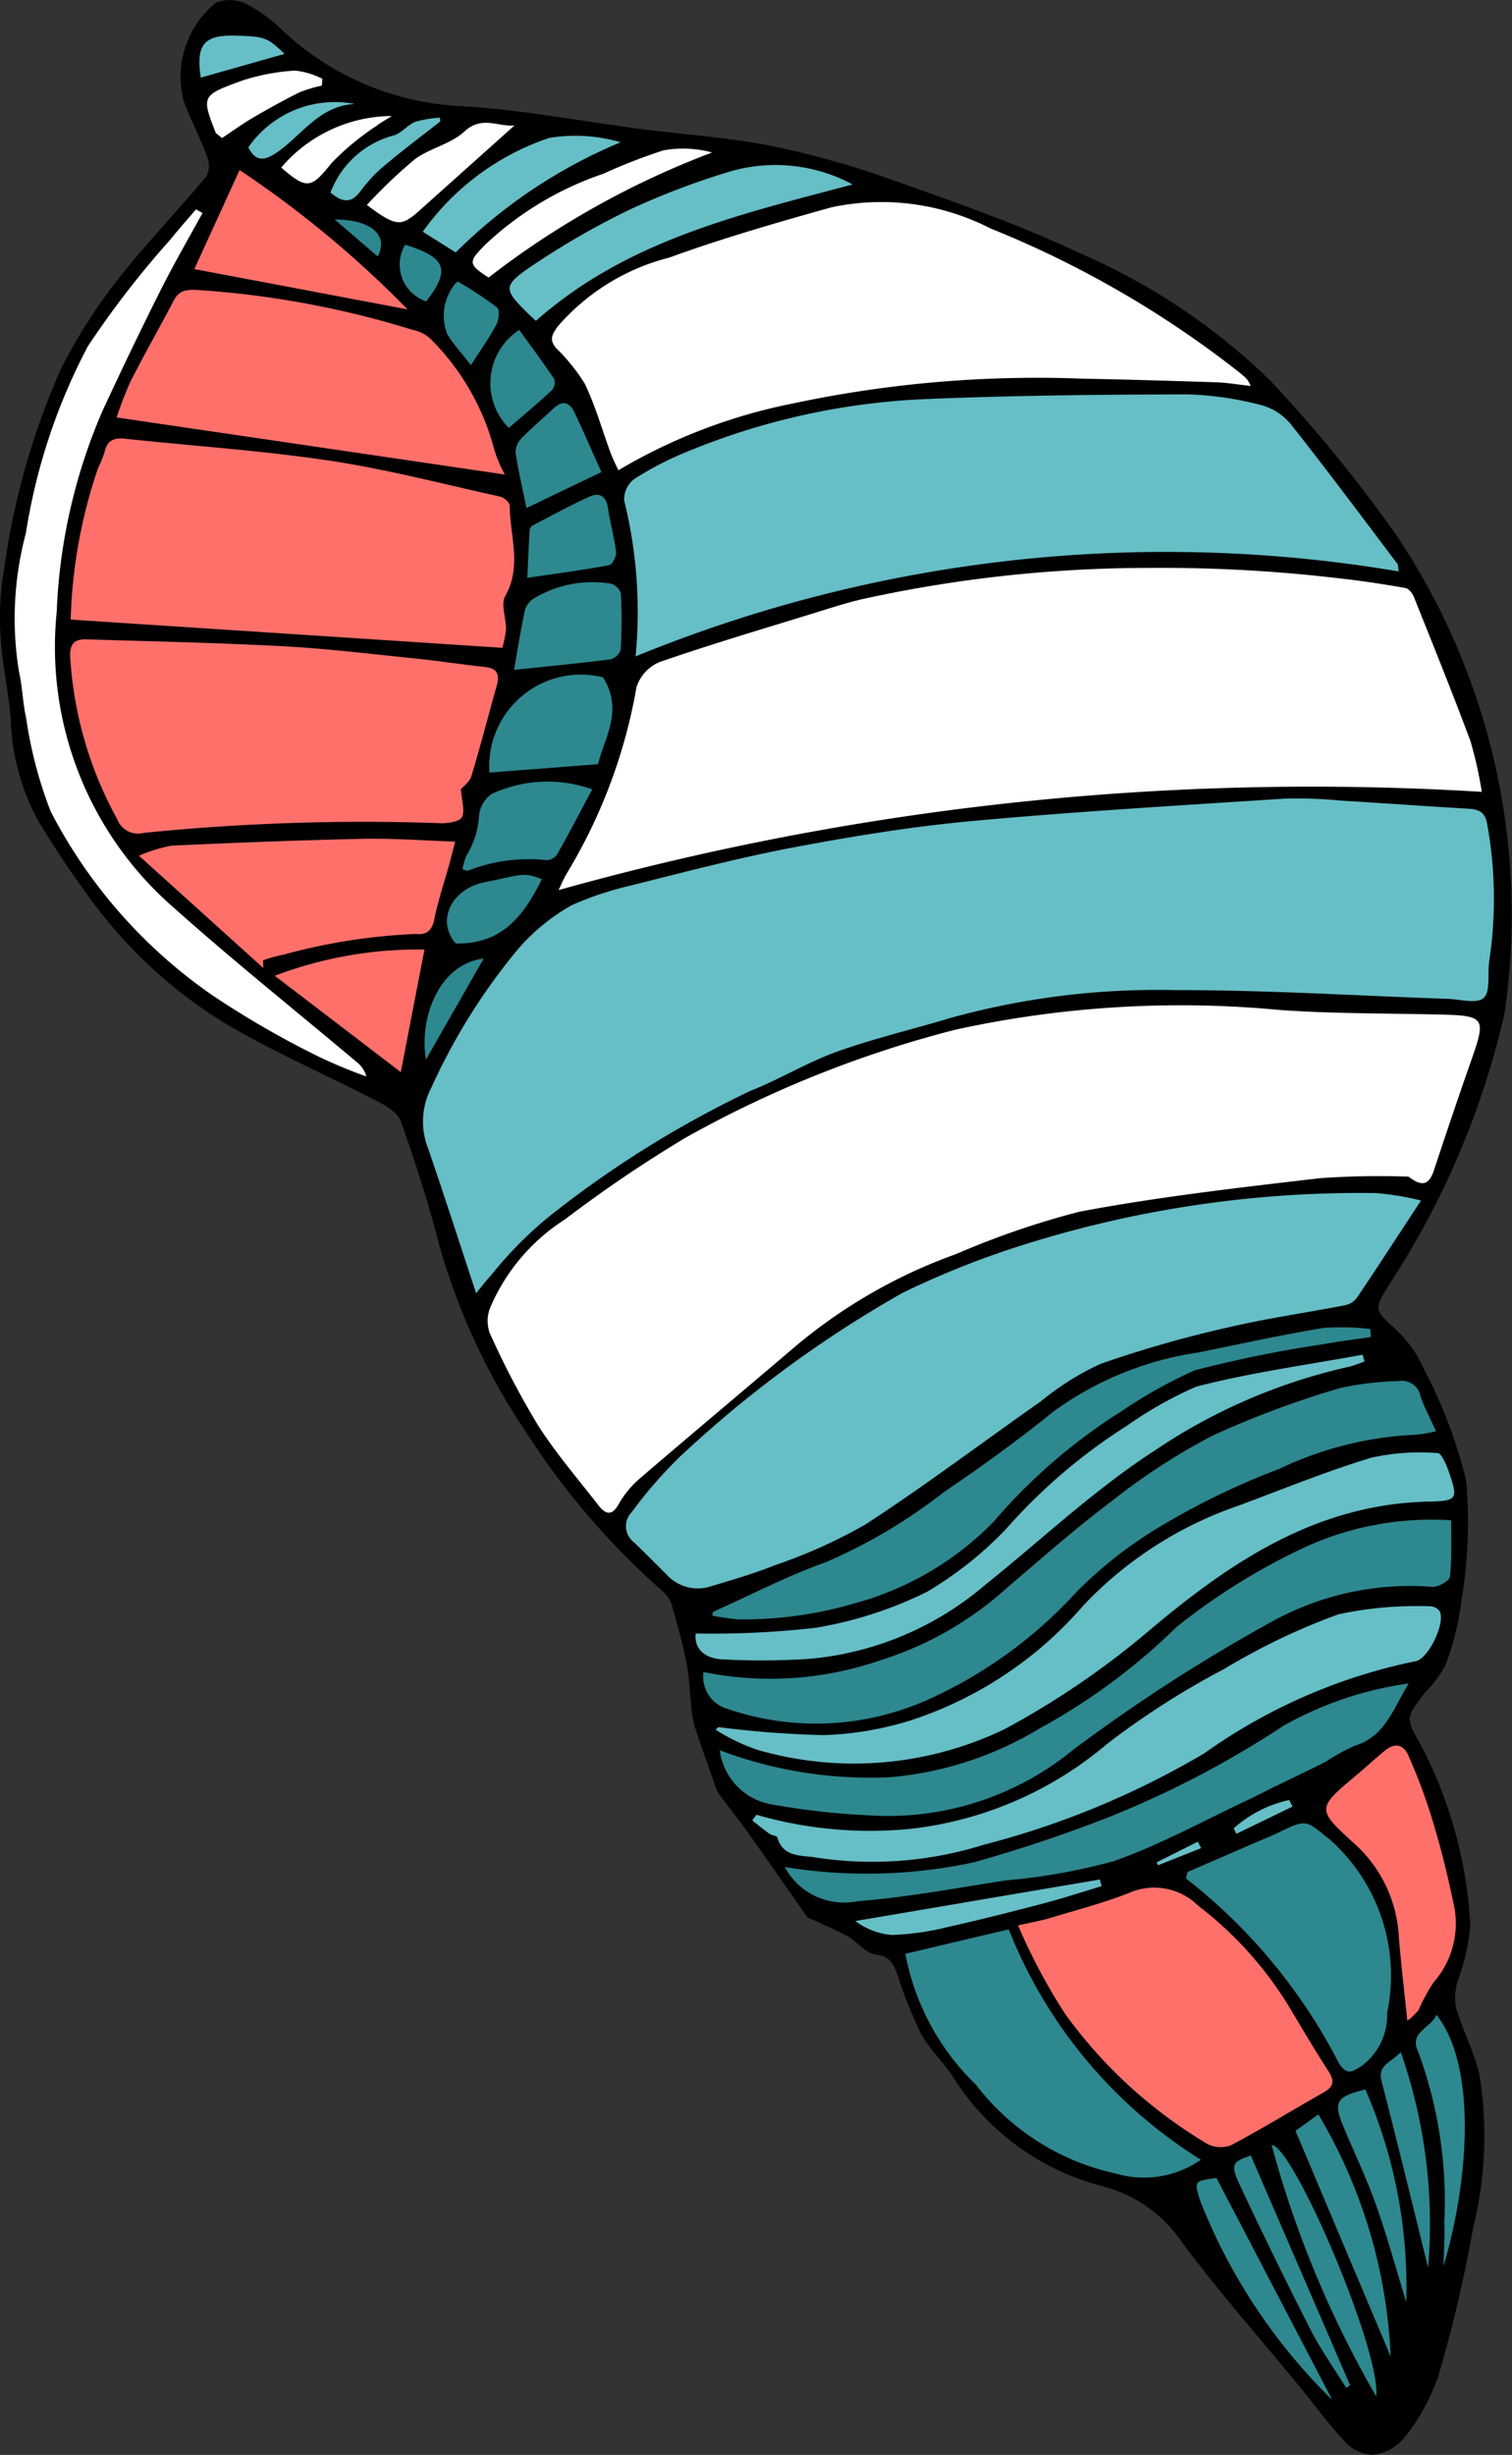 <svg id="layer" xmlns="http://www.w3.org/2000/svg" viewBox="0 0 30.232 49.071"><rect x="0" y="0" width="30.232" height="49.071" fill="#333333" stroke="none"/><defs><style>.cls-1{fill:#fff;}.cls-2{fill:#2e888f;}.cls-3{fill:#ff706b;}.cls-4{fill:#66bec6;}</style></defs><title>coquillage1</title><path d="M146.147,140.145a16.674,16.674,0,0,1-2.242,5.304c-.021.031-.041.063-.06.095-.315.509-.298.491.151.912a2.35,2.35,0,0,1,.535.754,9.888,9.888,0,0,1,.855,2.255,9.513,9.513,0,0,1-.099,2.411,5.487,5.487,0,0,1-.314,1.266,2.306,2.306,0,0,1-.411.554c-.39.505-.391.506-.08,1.055a8.763,8.763,0,0,1,.986,3.6,4.136,4.136,0,0,1-.253,1.108,1.18,1.18,0,0,0-.031.545c.134.452.364.879.468,1.337a7.736,7.736,0,0,1-.132,3.076,27.276,27.276,0,0,1-.693,2.945,4.214,4.214,0,0,1-.679,1.232.982.982,0,0,1-.628.339.783.783,0,0,1-.552-.256c-.331-.349-.615-.742-.92-1.115-.804-.981-1.652-1.931-2.399-2.953a2.747,2.747,0,0,0-1.586-1.057,5.017,5.017,0,0,1-2.935-2.167c-.19-.305-.475-.555-.644-.869a8.564,8.564,0,0,1-.467-1.169c-.08-.22-.148-.38-.442-.415-.195-.023-.359-.249-.551-.359-.22-.125-.456-.221-.685-.329-.043-.02-.104-.026-.128-.06-.402-.568-.797-1.142-1.2-1.709-.183-.257-.385-.501-.57-.756a.893.893,0,0,1-.096-.23c-.128-.363-.259-.726-.378-1.092a2.07,2.07,0,0,1-.074-.399c-.034-.292-.038-.59-.095-.877-.079-.402-.188-.798-.301-1.192a.616.616,0,0,0-.186-.264,15.066,15.066,0,0,1-2.709-3.151,13.103,13.103,0,0,1-1.756-3.78c-.21-.831-.478-1.649-.762-2.458-.058-.166-.282-.301-.46-.393-1.047-.544-2.141-1.009-3.146-1.62a9.407,9.407,0,0,1-2.647-2.494,18.454,18.454,0,0,1-1.026-1.546,4.599,4.599,0,0,1-.523-2.007c-.047-.545-.17-1.085-.201-1.63a5.482,5.482,0,0,1,.069-1.333,14.752,14.752,0,0,1,1.153-4.049,10.963,10.963,0,0,1,1.096-1.72c.565-.725,1.207-1.389,1.797-2.095a.477.477,0,0,0,.015-.393c-.138-.371-.323-.724-.464-1.094a1.905,1.905,0,0,1,.638-1.983.756.756,0,0,1,.616.027,3.081,3.081,0,0,1,.719.527,5.589,5.589,0,0,0,3.566,1.512c1.218.071,2.426.306,3.64.463.861.112,1.734.165,2.583.336a17.939,17.939,0,0,1,2.441.69c1.23.436,2.468.868,3.646,1.423a12.647,12.647,0,0,1,3.87,2.573,28.545,28.545,0,0,1,2.515,3.08,13.62,13.62,0,0,1,2.167,9.595Z" transform="translate(-116.069 -119.864)"/><path class="cls-1" d="M120.118,124.121l-.131-.072c-.168.198-.341.391-.502.593a18.663,18.663,0,0,0-1.66,2.145,11.936,11.936,0,0,0-1.239,3.737,6.59,6.59,0,0,0-.136,2.773c.069.302.073.619.142.921a8.527,8.527,0,0,0,.489,1.863,10.11,10.11,0,0,0,3.251,3.689,18.6,18.6,0,0,0,2.098,1.21,9.775,9.775,0,0,0,.964.401.55.55,0,0,0-.197-.291c-1.218-1.025-2.463-2.019-3.65-3.079a6.901,6.901,0,0,1-2.344-5.915,11.215,11.215,0,0,1,.907-4q.57-1.234,1.18-2.45C119.549,125.13,119.841,124.629,120.118,124.121Z" transform="translate(-116.069 -119.864)"/><path class="cls-2" d="M140.08,163.034a9.571,9.571,0,0,1-3.841-4.604c-.691.163-1.385.327-2.068.488a4.893,4.893,0,0,0,1.411,2.616,4.804,4.804,0,0,0,2.798,1.777A1.985,1.985,0,0,0,140.08,163.034Z" transform="translate(-116.069 -119.864)"/><path class="cls-2" d="M139.813,157.283l-.031.129a11.106,11.106,0,0,1,3.051,3.68c.171.275.275.181.461.069a1.272,1.272,0,0,0,.511-1.063,3.635,3.635,0,0,0-1.131-3.45c-.495-.397-.463-.434-1.028-.16-.145.07-.296.13-.445.194Z" transform="translate(-116.069 -119.864)"/><path class="cls-2" d="M130.134,153.286a.671.671,0,0,0,.476.735,5.476,5.476,0,0,0,3.941-.151,9.01,9.01,0,0,0,3.04-2.182,8.45,8.45,0,0,1,1.69-1.319,14.897,14.897,0,0,1,2.379-1.149,7.009,7.009,0,0,1,2.694-.676,2.328,2.328,0,0,0,.428-.072c-.12-.265-.233-.472-.308-.692a.379.379,0,0,0-.438-.31,6.021,6.021,0,0,0-1.171.14,18.811,18.811,0,0,0-2.54.945,12.577,12.577,0,0,0-1.999,1.293c-.734.551-1.425,1.16-2.123,1.756a6.836,6.836,0,0,1-2.546,1.452A6.737,6.737,0,0,1,130.134,153.286Z" transform="translate(-116.069 -119.864)"/><path class="cls-2" d="M130.461,154.85a1.259,1.259,0,0,0,1.067,1.087,14.739,14.739,0,0,0,1.924.214,5.837,5.837,0,0,0,4.074-1.31,33.887,33.887,0,0,1,4.048-2.603,5.711,5.711,0,0,1,3.14-.654c.12.002.338-.121.347-.204.04-.375.022-.755.025-1.127a6.087,6.087,0,0,0-2.834.496,12.68,12.68,0,0,0-2.66,1.639,12.338,12.338,0,0,1-2.717,2.014,6.908,6.908,0,0,1-3.021.987A8.504,8.504,0,0,1,130.461,154.85Z" transform="translate(-116.069 -119.864)"/><path class="cls-2" d="M130.323,152.085l-.01.074a5.049,5.049,0,0,0,.521.075,7.933,7.933,0,0,0,2.351-.329,6.111,6.111,0,0,0,2.75-1.622,11.243,11.243,0,0,1,2.558-2.21,9.682,9.682,0,0,1,1.458-.816,24.512,24.512,0,0,1,2.586-.525c.312-.059.627-.095.941-.142l-.01-.16a4.871,4.871,0,0,0-.937-.022c-.833.138-1.659.318-2.486.488a6.531,6.531,0,0,0-2.932,1.198c-.694.562-1.421,1.087-2.161,1.588a10.799,10.799,0,0,1-2.365,1.406C131.811,151.364,131.076,151.748,130.323,152.085Z" transform="translate(-116.069 -119.864)"/><path class="cls-2" d="M131.76,157.183a1.345,1.345,0,0,0,1.463.683c.989-.076,1.969-.264,2.951-.414a12.116,12.116,0,0,0,2.162-.385c.93-.326,1.804-.812,2.702-1.232.157-.073.31-.156.466-.232.356-.174.714-.342,1.067-.521a4.123,4.123,0,0,1,.586-.322c.604-.187.761-.721,1.078-1.245a7.087,7.087,0,0,0-2.492.838,19.498,19.498,0,0,1-3.493,1.829,28.441,28.441,0,0,1-2.713.908A10.17,10.17,0,0,1,131.76,157.183Z" transform="translate(-116.069 -119.864)"/><path class="cls-3" d="M136.424,158.351a11.828,11.828,0,0,0,.944,1.772,9.471,9.471,0,0,0,2.846,2.598.582.582,0,0,0,.475.021c.624-.332,1.228-.702,1.843-1.051.192-.109.233-.218.105-.416-.284-.439-.548-.891-.818-1.339a7.341,7.341,0,0,0-1.794-1.98,1.246,1.246,0,0,0-1.333-.274c-.528.214-1.085.355-1.631.522C136.886,158.256,136.705,158.286,136.424,158.351Z" transform="translate(-116.069 -119.864)"/><path class="cls-3" d="M144.208,160.257a1.246,1.246,0,0,0,.227-.217,3.453,3.453,0,0,1,.296-.548,1.783,1.783,0,0,0,.389-1.631,17.908,17.908,0,0,0-.456-1.766,11.191,11.191,0,0,0-.433-1.135c-.102-.241-.282-.26-.477-.099-.191.158-.374.326-.564.486-.794.667-.804.676-.034,1.375a2.692,2.692,0,0,1,.883,1.868C144.083,159.131,144.148,159.668,144.208,160.257Z" transform="translate(-116.069 -119.864)"/><path class="cls-3" d="M117.482,132.249c2.895.189,5.754.376,8.631.564a2.032,2.032,0,0,0,.074-.371c.003-.225-.109-.501-.015-.666.338-.598.092-1.201.09-1.8-0-.064-.113-.168-.188-.184-1.14-.252-2.274-.549-3.426-.722-1.352-.202-2.72-.291-4.081-.437-.223-.024-.357.035-.407.266a1.739,1.739,0,0,1-.127.31A10.243,10.243,0,0,0,117.482,132.249Z" transform="translate(-116.069 -119.864)"/><path class="cls-3" d="M125.286,135.638c.044-.053.174-.143.209-.261.18-.594.333-1.197.503-1.794.064-.224.029-.359-.232-.387-.469-.051-.936-.123-1.405-.171-.879-.089-1.758-.197-2.64-.244-1.304-.07-2.611-.096-3.917-.137-.244-.008-.346.085-.331.362a7.663,7.663,0,0,0,.94,3.234.443.443,0,0,0,.525.273,43.657,43.657,0,0,1,5.962-.193c.142-0.0.362-.035.406-.123C125.368,136.07,125.302,135.879,125.286,135.638Z" transform="translate(-116.069 -119.864)"/><path class="cls-3" d="M126.164,129.35a2.494,2.494,0,0,1-.239-.598,4.852,4.852,0,0,0-1.2-2.066.722.722,0,0,0-.408-.229,18.561,18.561,0,0,0-4.353-.8c-.232-.001-.33.041-.427.225-.282.539-.585,1.068-.86,1.611a6.903,6.903,0,0,0-.276.716C120.996,128.59,123.543,128.964,126.164,129.35Z" transform="translate(-116.069 -119.864)"/><path class="cls-3" d="M125.171,136.687c-.646-.022-1.24-.068-1.833-.056-1.28.027-2.561.078-3.84.136a3.121,3.121,0,0,0-.651.202c.892.805,1.69,1.525,2.487,2.245l-.004-.155a2.781,2.781,0,0,1,.403-.111,11.866,11.866,0,0,1,2.642-.415c.22.022.332-.059.379-.297.074-.372.198-.734.3-1.101C125.089,137.007,125.121,136.878,125.171,136.687Z" transform="translate(-116.069 -119.864)"/><path class="cls-3" d="M119.955,125.243c1.416.268,2.784.526,4.264.806a20.954,20.954,0,0,0-3.36-2.786C120.546,123.949,120.25,124.596,119.955,125.243Z" transform="translate(-116.069 -119.864)"/><path class="cls-3" d="M124.557,138.844a8.106,8.106,0,0,0-2.995.524c.887.678,1.694,1.295,2.521,1.927C124.249,140.436,124.401,139.648,124.557,138.844Z" transform="translate(-116.069 -119.864)"/><path class="cls-2" d="M143.875,166.968a10.324,10.324,0,0,0-1.446-4.84c-.18.129-.347.249-.457.328C142.614,163.979,143.245,165.474,143.875,166.968Z" transform="translate(-116.069 -119.864)"/><path class="cls-2" d="M144.931,165.163c.492-1.646.691-3.967-.14-5.026-.107.265-.55.342-.37.728a8.651,8.651,0,0,1,.527,3.424C144.959,164.579,144.938,164.871,144.931,165.163Z" transform="translate(-116.069 -119.864)"/><path class="cls-2" d="M142.694,167.81c-.758-1.452-1.531-2.935-2.301-4.41-.452.061-.448.06-.33.447a11.429,11.429,0,0,0,2.605,3.951C142.689,167.821,142.731,167.826,142.694,167.81Z" transform="translate(-116.069 -119.864)"/><path class="cls-2" d="M143.586,167.766c.098-.92-1.671-5.03-2.091-5.025A20.892,20.892,0,0,0,143.586,167.766Z" transform="translate(-116.069 -119.864)"/><path class="cls-2" d="M144.186,165.879a9.86,9.86,0,0,0-.817-4.25c-.589.149-.646.245-.431.762.213.514.457,1.017.642,1.541C143.809,164.578,143.99,165.242,144.186,165.879Z" transform="translate(-116.069 -119.864)"/><path class="cls-2" d="M141.078,162.949c-.382.134-.415.176-.2.633q.673,1.435,1.393,2.847c.207.404.474.778.714,1.165l.079-.052C142.405,166.02,141.747,164.497,141.078,162.949Z" transform="translate(-116.069 -119.864)"/><path class="cls-2" d="M144.624,165.192a10.415,10.415,0,0,0-.547-4.309c-.211.221-.467.259-.384.579C144.027,162.756,144.342,164.055,144.624,165.192Z" transform="translate(-116.069 -119.864)"/><path class="cls-1" d="M126.356,122.372c-.341.029-.65-.203-1.003.122-.272.251-.694.332-.996.558a10.503,10.503,0,0,0-.953.909c.588.437.683.442,1.056.108C125.075,123.519,125.69,122.968,126.356,122.372Z" transform="translate(-116.069 -119.864)"/><path class="cls-1" d="M122.504,121.576l.011-.137a1.58,1.58,0,0,0-.543-.164,4.15,4.15,0,0,0-1.083.208c-.795.289-.788.308-.509,1.03.008.02.035.032.128.111.19-.126.397-.277.617-.406.305-.179.616-.351.932-.508A2.696,2.696,0,0,1,122.504,121.576Z" transform="translate(-116.069 -119.864)"/><path class="cls-1" d="M121.692,123.213c.519.452.603.414,1.006-.089a5.24,5.24,0,0,1,.895-.741c.091-.072.196-.127.312-.2A2.925,2.925,0,0,0,121.692,123.213Z" transform="translate(-116.069 -119.864)"/><path class="cls-1" d="M144.234,143.384c.299.237.423.124.508-.133.238-.719.48-1.438.731-2.153.32-.91.304-.934-.684-.956-1.045-.024-2.093-.015-3.134-.09a21.031,21.031,0,0,0-6.494.397,22.374,22.374,0,0,0-5.389,2.159,26.43,26.43,0,0,0-2.406,1.63,3.907,3.907,0,0,0-1.496,1.766.714.714,0,0,0-.007.51,16.947,16.947,0,0,0,.951,1.82c.358.566.801,1.079,1.213,1.61.138.178.269.248.417-.022a1.912,1.912,0,0,1,.429-.514c1.008-.866,2.027-1.718,3.039-2.58a10.466,10.466,0,0,1,3.275-1.897,16.677,16.677,0,0,1,2.468-.847c1.587-.299,3.197-.481,4.803-.669A16.67,16.67,0,0,1,144.234,143.384Z" transform="translate(-116.069 -119.864)"/><path class="cls-1" d="M145.697,135.692a7.884,7.884,0,0,0-.229-1.021c-.36-.966-.747-1.921-1.13-2.878-.029-.071-.102-.164-.167-.175-.427-.075-.856-.142-1.286-.189a30.199,30.199,0,0,0-3.835-.213,26.683,26.683,0,0,0-5.77.631c-.313.075-.62.175-.927.27-1.032.319-2.069.625-3.089.978a.81.81,0,0,0-.469.507,10.726,10.726,0,0,1-1.394,3.722c-.059.099-.103.207-.164.332A55.894,55.894,0,0,1,145.697,135.692Z" transform="translate(-116.069 -119.864)"/><path class="cls-1" d="M141.076,127.579a.73.73,0,0,0-.074-.135,1.809,1.809,0,0,0-.168-.148,20.343,20.343,0,0,0-4.966-2.868,4.773,4.773,0,0,0-3.179-.419c-1.088.305-2.177.618-3.238,1.004a4.368,4.368,0,0,0-2.226,1.371c-.129.176-.173.277-.034.441a3.7,3.7,0,0,1,.573.714c.212.442.345.921.516,1.384.043.117.102.229.154.341a11.038,11.038,0,0,1,3.488-1.335,23.492,23.492,0,0,1,5.793-.496c.893.017,1.787.044,2.68.073C140.612,127.514,140.828,127.552,141.076,127.579Z" transform="translate(-116.069 -119.864)"/><path class="cls-1" d="M125.838,125.412a17.199,17.199,0,0,1,4.469-2.5,2.196,2.196,0,0,0-.975-.042,11.071,11.071,0,0,0-1.201.468,6.441,6.441,0,0,0-2.365,1.422C125.434,125.098,125.421,125.143,125.838,125.412Z" transform="translate(-116.069 -119.864)"/><path class="cls-4" d="M125.589,145.714c.125-.151.205-.259.297-.356a7.894,7.894,0,0,1,1.115-1.139,20.864,20.864,0,0,1,4.069-2.548c.59-.233,1.139-.572,1.734-.785.749-.268,1.527-.45,2.29-.68a15.485,15.485,0,0,1,4.473-.55c1.817-.004,3.634.112,5.451.174.246.009.574.104.714-.016.137-.117.081-.459.11-.702.003-.025.005-.05.009-.074a8.31,8.31,0,0,0-.041-2.672c-.039-.268-.161-.323-.387-.337-.858-.051-1.716-.112-2.574-.164a8.683,8.683,0,0,0-1.083-.038c-2.087.136-4.175.257-6.257.448-1.2.11-2.396.305-3.581.529-1.11.21-2.205.5-3.302.774a6.338,6.338,0,0,0-1.127.381,3.981,3.981,0,0,0-1.076.881,12.223,12.223,0,0,0-1.728,2.761,1.466,1.466,0,0,0-.061,1.233C124.955,143.769,125.257,144.71,125.589,145.714Z" transform="translate(-116.069 -119.864)"/><path class="cls-4" d="M128.777,132.985a27.979,27.979,0,0,1,15.259-1.699c-.013-.082-.007-.126-.026-.151-.698-.923-1.388-1.851-2.105-2.759a1.173,1.173,0,0,0-.587-.406,6.498,6.498,0,0,0-1.512-.223c-1.766.004-3.532.022-5.296.097a14.005,14.005,0,0,0-4.751,1.069,6.275,6.275,0,0,0-1.021.535.52.52,0,0,0-.189.419A9.276,9.276,0,0,1,128.777,132.985Z" transform="translate(-116.069 -119.864)"/><path class="cls-4" d="M144.482,143.861a5.657,5.657,0,0,0-.896-.149,22.374,22.374,0,0,0-7.194,1.079,17.465,17.465,0,0,0-2.279.917,23.195,23.195,0,0,0-4.462,3.286,8.825,8.825,0,0,0-.952,1.098.4.4,0,0,0,.045.599q.334.326.663.658a.842.842,0,0,0,.894.218c.427-.127.857-.253,1.27-.419a10.371,10.371,0,0,0,1.798-.809c1.197-.778,2.338-1.641,3.508-2.461a5.498,5.498,0,0,1,1.191-.749,22.896,22.896,0,0,1,2.533-.726c.781-.185,1.58-.297,2.369-.45a.396.396,0,0,0,.231-.149C143.61,145.196,144.008,144.583,144.482,143.861Z" transform="translate(-116.069 -119.864)"/><path class="cls-4" d="M126.784,126.278c1.826-1.617,4.091-2.13,6.333-2.727a3.255,3.255,0,0,0-2.485-.249,15.317,15.317,0,0,0-1.975.753,15.654,15.654,0,0,0-1.964,1.132c-.577.389-.554.465-.068.941C126.678,126.18,126.733,126.23,126.784,126.278Z" transform="translate(-116.069 -119.864)"/><path class="cls-4" d="M125.181,124.91a10.274,10.274,0,0,1,3.296-2.202,3.201,3.201,0,0,0-1.43-.086,5.089,5.089,0,0,0-2.525,1.874C124.746,124.637,124.95,124.766,125.181,124.91Z" transform="translate(-116.069 -119.864)"/><path class="cls-4" d="M124.873,122.291l-.01-.076a2.325,2.325,0,0,0-.492.085c-.151.06-.265.217-.417.268a1.855,1.855,0,0,0-1.277,1.145c.217.181.407.247.612-.044a2.928,2.928,0,0,1,.516-.535C124.152,122.843,124.516,122.571,124.873,122.291Z" transform="translate(-116.069 -119.864)"/><path class="cls-4" d="M120.083,121.416c.576-.163,1.124-.318,1.676-.475-.349-.331-.389-.346-.969-.365C120.149,120.556,119.983,120.752,120.083,121.416Z" transform="translate(-116.069 -119.864)"/><path class="cls-4" d="M121.034,122.809c.141.281.313.278.562.109.509-.346.856-.945,1.57-.975A2.105,2.105,0,0,0,121.034,122.809Z" transform="translate(-116.069 -119.864)"/><path class="cls-2" d="M128.126,133.403a1.832,1.832,0,0,0-2.271,1.904c.714-.055,1.427-.11,2.171-.167C128.154,134.611,128.542,134.065,128.126,133.403Z" transform="translate(-116.069 -119.864)"/><path class="cls-2" d="M126.347,133.255c.668-.071,1.301-.131,1.931-.212a.294.294,0,0,0,.202-.195,10.27,10.27,0,0,0,.004-1.114.294.294,0,0,0-.195-.202,2.279,2.279,0,0,0-1.51.273.441.441,0,0,0-.21.238C126.477,132.461,126.412,132.886,126.347,133.255Z" transform="translate(-116.069 -119.864)"/><path class="cls-2" d="M127.911,135.642a2.652,2.652,0,0,0-2.018.096.605.605,0,0,0-.245.421,1.698,1.698,0,0,1-.257.814,1.311,1.311,0,0,0-.074.269c.062.016.089.033.109.027a3.286,3.286,0,0,1,1.57-.211.263.263,0,0,0,.212-.114C127.45,136.516,127.678,136.078,127.911,135.642Z" transform="translate(-116.069 -119.864)"/><path class="cls-2" d="M128.094,129.301c-.175-.392-.348-.788-.53-1.179-.1-.214-.241-.273-.434-.089-.206.197-.427.378-.624.582a.419.419,0,0,0-.129.291c.053.362.139.72.219,1.113C127.107,129.774,127.569,129.552,128.094,129.301Z" transform="translate(-116.069 -119.864)"/><path class="cls-2" d="M126.613,131.414c.573-.084,1.106-.154,1.634-.252.064-.012.15-.18.14-.266-.035-.294-.119-.582-.161-.875-.033-.234-.169-.319-.359-.234-.392.175-.77.384-1.151.583a.128.128,0,0,0-.057.091C126.639,130.789,126.626,131.116,126.613,131.414Z" transform="translate(-116.069 -119.864)"/><path class="cls-2" d="M126.903,137.437c-.376-.145-.366-.096-1.153.064-.643.131-.97.758-.569,1.222C126.101,138.744,126.546,138.17,126.903,137.437Z" transform="translate(-116.069 -119.864)"/><path class="cls-2" d="M126.242,128.418c.301-.261.586-.497.856-.748a.245.245,0,0,0,.055-.224c-.223-.336-.465-.659-.702-.988A1.272,1.272,0,0,0,126.242,128.418Z" transform="translate(-116.069 -119.864)"/><path class="cls-2" d="M125.485,127.163c.186-.291.365-.542.509-.811.051-.095.069-.3.013-.344a8.074,8.074,0,0,0-.783-.516c-.006-.004-.037.029-.054.045a1.005,1.005,0,0,0-.156,1.012C125.143,126.755,125.309,126.937,125.485,127.163Z" transform="translate(-116.069 -119.864)"/><path class="cls-2" d="M125.741,139.023c-.88.106-1.297,1.162-1.156,2.022C124.958,140.393,125.331,139.74,125.741,139.023Z" transform="translate(-116.069 -119.864)"/><path class="cls-2" d="M124.17,124.755a.778.778,0,0,0,.421,1.134C125.08,125.254,124.995,125.013,124.17,124.755Z" transform="translate(-116.069 -119.864)"/><path class="cls-2" d="M123.622,124.991c.225-.424-.134-.74-.862-.74C123.068,124.516,123.343,124.752,123.622,124.991Z" transform="translate(-116.069 -119.864)"/><path class="cls-4" d="M130.432,154.387l-.055.051a3.823,3.823,0,0,0,.845.406,6.936,6.936,0,0,0,4.937-.418,16.666,16.666,0,0,0,2.881-1.963c1.631-1.377,3.356-2.538,5.605-2.584.57-.012.579-.058.392-.599-.048-.138-.145-.369-.221-.37a4.471,4.471,0,0,0-1.329.092c-.902.273-1.778.633-2.663.961a7.693,7.693,0,0,0-3.097,1.997,7.725,7.725,0,0,1-3.476,2.301,6.533,6.533,0,0,1-1.718.286A20.258,20.258,0,0,1,130.432,154.387Z" transform="translate(-116.069 -119.864)"/><path class="cls-4" d="M131.195,156.139l-.086.113c.116.09.229.184.348.269.046.033.144.035.154.07.116.405.478.353.766.402a7.46,7.46,0,0,0,3.364-.255,16.993,16.993,0,0,0,4.415-1.832,11.117,11.117,0,0,1,4.215-1.836c.26-.041.608-.782.483-.999a.236.236,0,0,0-.182-.099,7.489,7.489,0,0,0-1.84.16,12.874,12.874,0,0,0-2.275,1.087,16.103,16.103,0,0,0-2.351,1.503,7.342,7.342,0,0,1-3.91,1.696A8.177,8.177,0,0,1,131.195,156.139Z" transform="translate(-116.069 -119.864)"/><path class="cls-4" d="M129.979,152.516c-.036.325.209.501.528.517a14.672,14.672,0,0,0,1.743-.01,6.252,6.252,0,0,0,3.497-1.462c1.134-.907,2.187-1.91,3.414-2.705a11.347,11.347,0,0,1,3.882-1.672,2.42,2.42,0,0,0,.309-.108l-.038-.133c-1.109.204-2.232.355-3.322.637a7.772,7.772,0,0,0-1.389.782,11.209,11.209,0,0,0-2.423,2.07,7.352,7.352,0,0,1-1.584,1.255,7.975,7.975,0,0,1-2.222.715A18.264,18.264,0,0,1,129.979,152.516Z" transform="translate(-116.069 -119.864)"/><path class="cls-4" d="M138.096,157.566l-.036-.133q-2.444.415-4.889.83a1.419,1.419,0,0,0,.727.279,5.393,5.393,0,0,0,1.142-.164c.642-.142,1.279-.306,1.916-.473C137.339,157.804,137.716,157.68,138.096,157.566Z" transform="translate(-116.069 -119.864)"/><path class="cls-4" d="M140.736,156.411l.053.109,1.123-.544-.064-.132A2.44,2.44,0,0,0,140.736,156.411Z" transform="translate(-116.069 -119.864)"/><path class="cls-4" d="M140.085,156.806l-.067-.129-.822.413.026.059Q139.654,156.977,140.085,156.806Z" transform="translate(-116.069 -119.864)"/></svg>